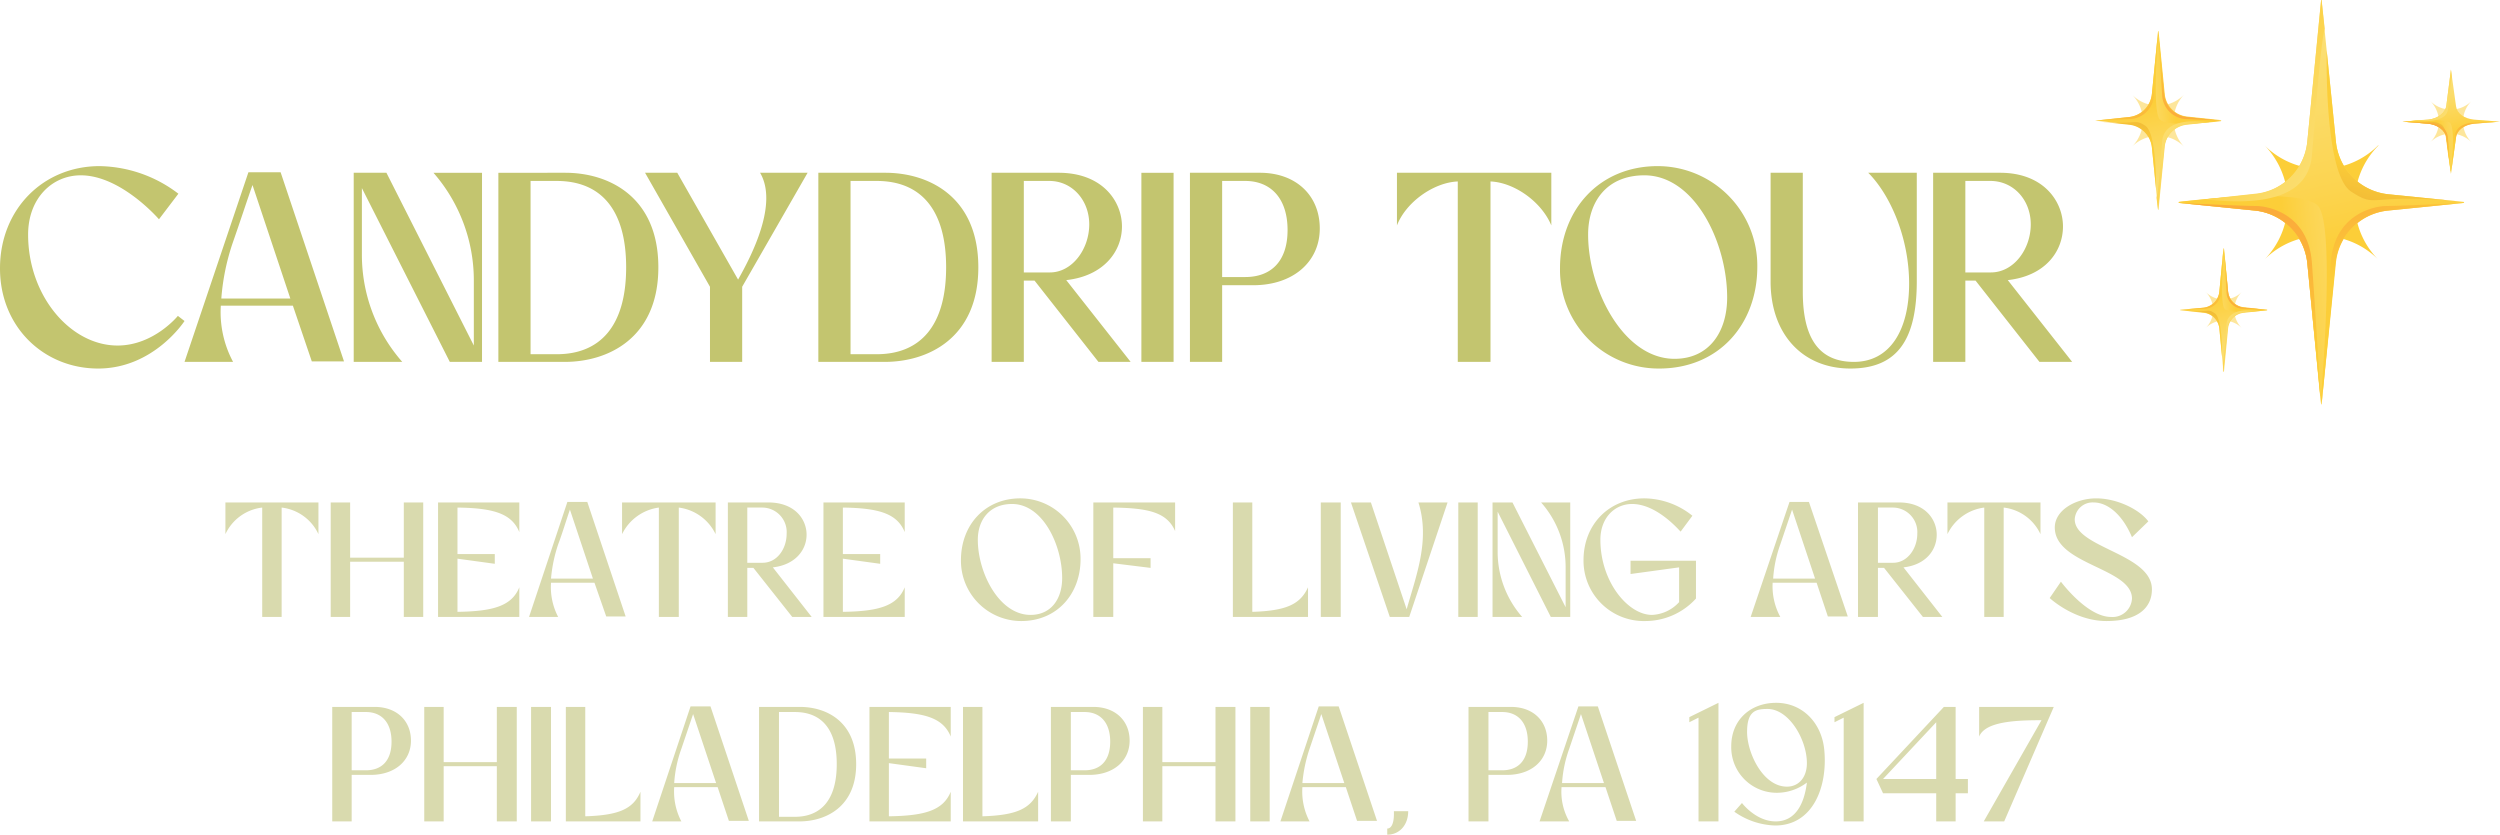 <svg id="test" xmlns="http://www.w3.org/2000/svg" xmlns:xlink="http://www.w3.org/1999/xlink" viewBox="0 0 489.1 163.4"><defs><style>.cls-1{fill:#c3c56f;}.cls-2{fill:#d9daae;}.cls-10,.cls-3{fill:#fcce38;}.cls-4{fill:url(#linear-gradient);}.cls-5{fill:url(#linear-gradient-2);}.cls-6{fill:url(#linear-gradient-3);}.cls-7{fill:url(#linear-gradient-4);}.cls-8{fill:url(#linear-gradient-5);}.cls-9{fill:url(#linear-gradient-6);}.cls-10{isolation:isolate;opacity:0.5;}.cls-11{fill:url(#linear-gradient-7);}.cls-12{fill:url(#linear-gradient-8);}.cls-13{fill:url(#linear-gradient-9);}.cls-14{fill:url(#linear-gradient-10);}.cls-15{fill:url(#linear-gradient-11);}.cls-16{fill:url(#linear-gradient-12);}.cls-17{fill:url(#linear-gradient-13);}.cls-18{fill:url(#linear-gradient-14);}.cls-19{fill:url(#linear-gradient-15);}.cls-20{fill:url(#linear-gradient-16);}.cls-21{fill:url(#linear-gradient-17);}.cls-22{fill:url(#linear-gradient-18);}.cls-23{fill:url(#linear-gradient-19);}.cls-24{fill:url(#linear-gradient-20);}.cls-25{fill:url(#linear-gradient-21);}.cls-26{fill:url(#linear-gradient-22);}.cls-27{fill:url(#linear-gradient-23);}.cls-28{fill:url(#linear-gradient-24);}</style><linearGradient id="linear-gradient" x1="-166.21" y1="-84.8" x2="-166.6" y2="-86.45" gradientTransform="translate(6094.2 2895.4) scale(33.33)" gradientUnits="userSpaceOnUse"><stop offset="0" stop-color="#fcce38"/><stop offset="0.22" stop-color="#fcd44f"/><stop offset="0.5" stop-color="#fbdb67"/><stop offset="0.77" stop-color="#fbdf75"/><stop offset="1" stop-color="#fbe07a"/></linearGradient><linearGradient id="linear-gradient-2" x1="-166.47" y1="-84.56" x2="-165.8" y2="-84.62" xlink:href="#linear-gradient"/><linearGradient id="linear-gradient-3" x1="-165.75" y1="-85.93" x2="-166.21" y2="-84.18" gradientTransform="translate(6094.2 2895.4) scale(33.33)" gradientUnits="userSpaceOnUse"><stop offset="0" stop-color="#fcce38"/><stop offset="0.36" stop-color="#fcce38"/><stop offset="1" stop-color="#c86f34"/></linearGradient><linearGradient id="linear-gradient-4" x1="-166.75" y1="-85.79" x2="-165.94" y2="-85.28" xlink:href="#linear-gradient"/><linearGradient id="linear-gradient-5" x1="-166.74" y1="-84.28" x2="-166.5" y2="-85.6" gradientTransform="translate(6094.2 2895.4) scale(33.33)" gradientUnits="userSpaceOnUse"><stop offset="0" stop-color="#fcce38"/><stop offset="0.01" stop-color="#fccd38"/><stop offset="0.37" stop-color="#fbb53a"/><stop offset="0.71" stop-color="#fba73b"/><stop offset="1" stop-color="#fba23b"/></linearGradient><linearGradient id="linear-gradient-6" x1="-165.98" y1="-84.76" x2="-166.34" y2="-85.54" xlink:href="#linear-gradient-5"/><linearGradient id="linear-gradient-7" x1="-167.27" y1="-85.7" x2="-167.1" y2="-84.98" xlink:href="#linear-gradient"/><linearGradient id="linear-gradient-8" x1="-167.16" y1="-85.82" x2="-167.45" y2="-85.79" xlink:href="#linear-gradient"/><linearGradient id="linear-gradient-9" x1="-167.48" y1="-85.21" x2="-167.27" y2="-85.98" xlink:href="#linear-gradient-3"/><linearGradient id="linear-gradient-10" x1="-167.03" y1="-85.28" x2="-167.39" y2="-85.5" xlink:href="#linear-gradient"/><linearGradient id="linear-gradient-11" x1="-167.04" y1="-85.93" x2="-167.14" y2="-85.35" xlink:href="#linear-gradient-5"/><linearGradient id="linear-gradient-12" x1="-167.37" y1="-85.73" x2="-167.21" y2="-85.38" xlink:href="#linear-gradient-5"/><linearGradient id="linear-gradient-13" x1="-165.5" y1="-85.5" x2="-165.6" y2="-85.92" xlink:href="#linear-gradient"/><linearGradient id="linear-gradient-14" x1="-165.59" y1="-85.44" x2="-165.36" y2="-85.46" xlink:href="#linear-gradient"/><linearGradient id="linear-gradient-15" x1="-165.69" y1="-85.37" x2="-165.58" y2="-85.8" xlink:href="#linear-gradient-3"/><linearGradient id="linear-gradient-16" x1="-165.69" y1="-85.76" x2="-165.43" y2="-85.6" xlink:href="#linear-gradient"/><linearGradient id="linear-gradient-17" x1="-165.67" y1="-85.37" x2="-165.61" y2="-85.7" xlink:href="#linear-gradient-5"/><linearGradient id="linear-gradient-18" x1="-165.41" y1="-85.49" x2="-165.5" y2="-85.69" xlink:href="#linear-gradient-5"/><linearGradient id="linear-gradient-19" x1="-166.87" y1="-84.56" x2="-166.75" y2="-84.05" xlink:href="#linear-gradient"/><linearGradient id="linear-gradient-20" x1="-166.8" y1="-84.64" x2="-167" y2="-84.62" xlink:href="#linear-gradient"/><linearGradient id="linear-gradient-21" x1="-167.02" y1="-84.21" x2="-166.88" y2="-84.74" xlink:href="#linear-gradient-3"/><linearGradient id="linear-gradient-22" x1="-166.71" y1="-84.26" x2="-166.96" y2="-84.42" xlink:href="#linear-gradient"/><linearGradient id="linear-gradient-23" x1="-166.71" y1="-84.71" x2="-166.79" y2="-84.31" xlink:href="#linear-gradient-5"/><linearGradient id="linear-gradient-24" x1="-166.94" y1="-84.57" x2="-166.83" y2="-84.33" xlink:href="#linear-gradient-5"/></defs><path class="cls-1" d="M117.1,91.4c10.9,0,16.9-9.3,16.9-9.3l-1.3-1s-4.7,5.8-11.8,5.8c-9.2,0-17.5-9.7-17.5-21.7,0-7.1,4.7-11.6,10.3-11.6,7.9,0,15.3,8.6,15.3,8.6l3.8-5a26,26,0,0,0-15.4-5.4c-11.1,0-19.5,8.5-19.5,20S106.5,91.4,117.1,91.4Zm26.4-1.3a20.6,20.6,0,0,1-2.4-11h14.1l3.7,10.9h6.3l-12.4-37h-6.3L134,90.1Zm-2.3-12.4a44,44,0,0,1,2.3-11.1c1.2-3.4,2.8-8.3,3.8-11.1l7.4,22.2Zm25.9,12.4h9.5a31.7,31.7,0,0,1-7.9-21v-13l17.2,34h6.3v-37h-9.5a32,32,0,0,1,7.9,21.1V86.9L173.5,53.1h-6.4Zm28.3-37v37h13c8.4,0,18.3-4.6,18.3-18.5s-9.8-18.5-18.2-18.5Zm11.4,1.6c8.5,0,13.6,5.4,13.6,16.9s-5.1,17-13.6,17h-5.1V54.7Zm30,20.7V90.1h6.3V75.4l12.8-22.3h-9.3c3.6,6.1-1.7,16.3-4.3,20.9L230.4,53.1h-6.3ZM258,53.1v37h13c8.4,0,18.3-4.6,18.3-18.5s-9.8-18.5-18.2-18.5Zm11.4,1.6c8.5,0,13.6,5.4,13.6,16.9s-5.1,17-13.6,17h-5.1V54.7Zm22.5,35.4h6.3V74.2h2.1l12.5,15.9h6.3l-12.6-16c7.3-.8,10.9-5.6,10.9-10.5S313.6,53.1,305,53.1H291.9Zm11.3-35.4c4.4,0,7.8,3.7,7.8,8.5s-3.3,9.4-7.7,9.4h-5.1V54.7Zm18,35.4h6.3v-37h-6.3Zm9.5,0H337v-15h6.1c7.8,0,13-4.6,13-11.1s-4.7-10.9-11.7-10.9H330.7Zm10.8-35.4c5.1,0,8.3,3.5,8.3,9.6s-3.2,9.2-8.3,9.2H337V54.7Zm29.7,8.7c1.8-4.6,7.2-8.4,11.9-8.6V90.1h6.4V54.8c4.7.2,10,4,11.9,8.6V53.1H371.2Zm51.3,28c11.7,0,19.2-8.7,19.2-19.9a19.5,19.5,0,0,0-19.5-19.7c-11.3,0-19.1,8.4-19.1,20A19.3,19.3,0,0,0,422.5,91.4ZM408.6,65.2c0-6.5,3.7-11.6,11-11.6,9.9,0,16.2,13.2,16.2,23.9,0,6.7-3.5,12-10.3,12C415.5,89.5,408.6,75.9,408.6,65.2Zm35.7,9.2c0,10.2,6.2,17,15.6,17s13-5.9,13-17.1V53.1h-9.5c4.3,4.3,8,12.7,8,21.7s-3.7,15.3-10.8,15.3-10-5-10-13.7V53.1h-6.3Zm31.8,15.7h6.3V74.2h2l12.5,15.9h6.4l-12.6-16c7.3-.8,10.8-5.6,10.8-10.5s-3.8-10.5-12.3-10.5H476.1Zm11.2-35.4c4.5,0,7.9,3.7,7.9,8.5s-3.3,9.4-7.8,9.4h-5V54.7Z" transform="translate(-97.9 -19.3)"/><path class="cls-2" d="M142,123.8a9.1,9.1,0,0,1,7.2-5.2V140H153V118.6a9.1,9.1,0,0,1,7.2,5.2v-6.2H142ZM162.6,140h3.8V129.2h10.5V140h3.8V117.6h-3.8v10.8H166.4V117.6h-3.8Zm21,0h15.9v-5.8c-1.5,3.7-5.2,4.7-12.1,4.8V128.6l7.3,1v-1.9h-7.3v-9.1c6.9.1,10.6,1.1,12.1,4.8v-5.8H183.6Zm23.5,0a12.6,12.6,0,0,1-1.4-6.7h8.5l2.3,6.6h3.8l-7.5-22.4h-3.9L201.4,140Zm-1.4-7.5a28.6,28.6,0,0,1,1.4-6.7c.8-2.1,1.7-5.1,2.3-6.8l4.5,13.5Zm13.9-8.7a9.4,9.4,0,0,1,7.2-5.2V140h3.9V118.6a9.3,9.3,0,0,1,7.2,5.2v-6.2H219.6ZM240.3,140h3.8v-9.6h1.2l7.6,9.6h3.8l-7.6-9.7c4.4-.5,6.6-3.4,6.6-6.4s-2.3-6.3-7.5-6.3h-7.9Zm6.8-21.4a4.8,4.8,0,0,1,4.7,5.1c0,3-1.9,5.7-4.7,5.7h-3V118.6ZM259,140h15.9v-5.8c-1.5,3.7-5.2,4.7-12.1,4.8V128.6l7.3,1v-1.9h-7.3v-9.1c6.9.1,10.6,1.1,12.1,4.8v-5.8H259Zm38.7.8c7,0,11.6-5.3,11.6-12.1a11.8,11.8,0,0,0-11.8-11.9c-6.8,0-11.6,5.1-11.6,12.1A11.8,11.8,0,0,0,297.7,140.8Zm-8.5-15.9c0-3.9,2.3-7,6.7-7,6,0,9.8,8,9.8,14.5,0,4-2.1,7.2-6.2,7.2C293.4,139.6,289.2,131.4,289.2,124.9ZM311.8,140h3.9V129.5l7.3.9v-1.9h-7.3v-9.9c6.8.1,10.5.9,12.1,4.6v-5.6h-16Zm27.3,0h14.7v-5.8c-1.5,3.3-4.2,4.6-10.9,4.8V117.6h-3.8Zm17.2,0h3.9V117.6h-3.9Zm13.5,0h3.8l7.5-22.4h-5.7c2.3,7.3-.4,14.2-2.3,20.9l-7-20.9h-3.9Zm13.4,0H387V117.6h-3.8Zm6.7,0h5.8a19.3,19.3,0,0,1-4.8-12.7v-7.9L401.3,140h3.8V117.6h-5.7a19.1,19.1,0,0,1,4.8,12.7v7.8l-10.4-20.5h-3.9Zm17.8-11.1a11.8,11.8,0,0,0,12.1,11.9,13.4,13.4,0,0,0,9.9-4.4V129H416.9v2.6l9.5-1.3v6.8a7.6,7.6,0,0,1-5.3,2.5c-4.7,0-10.1-6.5-10.1-14.7,0-4.3,2.8-7,6.2-7,5,0,9.4,5.4,9.5,5.4l2.3-3.1a15.2,15.2,0,0,0-9.4-3.4C412.7,116.8,407.7,121.9,407.7,128.9ZM446.2,140a12.6,12.6,0,0,1-1.5-6.7h8.6l2.2,6.6h3.9l-7.6-22.4H448L440.4,140Zm-1.4-7.5a24.3,24.3,0,0,1,1.4-6.7l2.3-6.8,4.5,13.5Zm16.6,7.5h3.9v-9.6h1.2l7.6,9.6h3.8l-7.6-9.7c4.4-.5,6.5-3.4,6.5-6.4s-2.3-6.3-7.4-6.3h-8Zm6.8-21.4a4.8,4.8,0,0,1,4.8,5.1c0,3-2,5.7-4.7,5.7h-3V118.6Zm10.7,5.2a9.3,9.3,0,0,1,7.2-5.2V140h3.8V118.6a9.1,9.1,0,0,1,7.2,5.2v-6.2H478.9Zm20,12.5s4.8,4.5,11.1,4.5,8.9-2.7,8.9-6.2c0-7-15.1-8.1-15.1-13.7a3.5,3.5,0,0,1,3.7-3.3c2.7,0,5.6,2.3,7.5,6.8l3.2-3.1c-1.8-2.4-6.2-4.5-10.2-4.5s-8.1,2.3-8.1,5.7c0,7.3,15.1,7.9,15.1,13.9a3.8,3.8,0,0,1-4.1,3.6c-4.7,0-9.8-6.9-9.8-6.9ZM162.9,180h3.8v-9.1h3.7c4.8,0,7.9-2.8,7.9-6.7s-2.8-6.6-7.1-6.6h-8.3Zm6.6-21.4c3,0,5,2,5,5.8s-2,5.6-5,5.6h-2.8V158.6ZM180.9,180h3.8V169.2h10.4V180H199V157.6h-3.9v10.8H184.7V157.6h-3.8Zm20.9,0h3.9V157.6h-3.9Zm6.8,0h14.6v-5.8c-1.4,3.3-4.1,4.6-10.8,4.8V157.6h-3.8Zm22.6,0a12.6,12.6,0,0,1-1.4-6.7h8.5l2.2,6.6h3.9l-7.5-22.4H233L225.5,180Zm-1.4-7.5a24.3,24.3,0,0,1,1.4-6.7l2.3-6.8,4.5,13.5Zm16.6-14.9V180h7.9c5.1,0,11.1-2.8,11.1-11.2s-5.9-11.2-11-11.2Zm7,1c5.1,0,8.2,3.2,8.2,10.2s-3.1,10.3-8.2,10.3h-3.1V158.6ZM268,180h15.9v-5.8c-1.5,3.7-5.2,4.7-12.1,4.8V168.6l7.3,1v-1.9h-7.3v-9.1c6.9.1,10.6,1.1,12.1,4.8v-5.8H268Zm18.3,0H301v-5.8c-1.5,3.3-4.2,4.6-10.9,4.8V157.6h-3.8Zm17.2,0h3.9v-9.1H311c4.8,0,7.9-2.8,7.9-6.7s-2.8-6.6-7.1-6.6h-8.3Zm6.6-21.4c3,0,5,2,5,5.8s-2,5.6-5,5.6h-2.7V158.6ZM321.5,180h3.8V169.2h10.4V180h3.9V157.6h-3.9v10.8H325.3V157.6h-3.8Zm21,0h3.8V157.6h-3.8Zm11.6,0a12.6,12.6,0,0,1-1.4-6.7h8.5l2.2,6.6h3.9l-7.5-22.4h-3.9L348.4,180Zm-1.4-7.5a28.6,28.6,0,0,1,1.4-6.7l2.3-6.8,4.5,13.5Zm16.6,10.1c2.4,0,4.1-1.9,4.1-4.6h-2.8c.1,2.6-.6,3.4-1.3,3.4Zm15.9-2.6h3.9v-9.1h3.6c4.8,0,7.9-2.8,7.9-6.7s-2.8-6.6-7.1-6.6h-8.3Zm6.6-21.4c3,0,5,2,5,5.8s-2,5.6-5,5.6h-2.7V158.6ZM404.9,180a11.7,11.7,0,0,1-1.5-6.7H412l2.2,6.6H418l-7.5-22.4h-3.8L399.1,180Zm-1.4-7.5a24.3,24.3,0,0,1,1.4-6.7l2.3-6.8,4.5,13.5Zm24.9-12.9v1l1.8-.9V180h3.9V156.8Zm17.1,14.8a9.7,9.7,0,0,0,5.9-2c-.5,4.1-2.2,7.6-6.1,7.6s-6.6-3.6-6.6-3.6l-1.5,1.7a14.5,14.5,0,0,0,8,2.7c7.4,0,10.3-7.6,9.6-14.8-.5-5.3-4.3-9.2-9.4-9.2s-8.8,3.4-8.8,8.5A8.9,8.9,0,0,0,445.5,174.4ZM443.7,158c4.2,0,7.7,6,7.7,10.6,0,2.8-1.6,4.6-3.9,4.6-4.7,0-7.8-6.6-7.8-10.7S441.4,158,443.7,158Zm13.1,1.6v1l1.8-.9V180h3.9V156.8Zm23.7,12.1V157.6h-2.3L465,171.7l1.3,2.8h10.4V180h3.8v-5.5h2.4v-2.8Zm-14.2,0,10.4-11.1v11.1Zm18.8-14.1v5.8c1.2-2.9,6.9-3.2,12.2-3.2L486,180h4l9.7-22.4Z" transform="translate(-97.9 -19.3)"/><g id="main_sparkle" data-name="main sparkle"><path class="cls-3" d="M563.2,47.7a15.7,15.7,0,0,1-22.3,0,16,16,0,0,1,0,22.4,15.7,15.7,0,0,1,22.3,0,15.8,15.8,0,0,1,0-22.3Z" transform="translate(-97.9 -19.3)"/><path class="cls-4" d="M565.1,60.5,579.9,59c.1,0,.1-.2,0-.2l-14.8-1.5A11.5,11.5,0,0,1,554.9,47l-2.8-27.6c0-.2-.1-.2-.1,0L549.3,47a11.5,11.5,0,0,1-10.2,10.3l-14.9,1.5c-.1,0-.1.2,0,.2l14.9,1.5a11.5,11.5,0,0,1,10.2,10.3L552,98.4h.1l2.8-27.7A11.4,11.4,0,0,1,565.1,60.5Z" transform="translate(-97.9 -19.3)"/><path class="cls-5" d="M551.5,59.7c-3.2-4-27.3-.9-27.3-.9s-.1.2,0,.2l14.9,1.5a11.5,11.5,0,0,1,10.2,10.3l2.5,25.9h.2S554.8,64,551.5,59.7Z" transform="translate(-97.9 -19.3)"/><path class="cls-6" d="M565.1,57.3A11.5,11.5,0,0,1,554.9,47l-1.8-17.8s-.6,24.1,4.8,27.6,2.9.1,22,2Z" transform="translate(-97.9 -19.3)"/><path class="cls-7" d="M550.2,49.7c1.2-14.2,1.7-21.1,2.5-24.8l-.6-5.6c0-.1-.1-.1-.1,0L549.3,47a11.3,11.3,0,0,1-10.2,10.2l-9.9,1.1C540.7,59.6,549.5,57.9,550.2,49.7Z" transform="translate(-97.9 -19.3)"/><path class="cls-8" d="M552,98.4l-2.7-27.6a11.5,11.5,0,0,0-10.2-10.3L524.2,59s12.4.6,15,.6,10.3,1.6,11,11.1S552,98.4,552,98.4Z" transform="translate(-97.9 -19.3)"/><path class="cls-9" d="M552.1,98.4l2.7-27.6A11.5,11.5,0,0,1,565,60.5L579.9,59s-12.4.6-15,.6-10.3,1.6-11,11.1S552.1,98.4,552.1,98.4Z" transform="translate(-97.9 -19.3)"/></g><g id="top_left" data-name="top left"><path class="cls-10" d="M525.2,37.8a7.1,7.1,0,0,1-10.2,0h0A7.2,7.2,0,0,1,515,48h0a7.2,7.2,0,0,1,10.2,0h0A7.4,7.4,0,0,1,525.2,37.8Z" transform="translate(-97.9 -19.3)"/><path class="cls-11" d="M514.4,42.2l-6.6.7h0l6.6.7a5,5,0,0,1,4.5,4.5l1.2,12.2c0,.1,0,.1.1,0l1.2-12.2a4.9,4.9,0,0,1,4.4-4.5l6.6-.7c.1,0,.1,0,0-.1l-6.6-.7a4.9,4.9,0,0,1-4.4-4.5l-1.2-12.2h-.1l-1.2,12.2A5.1,5.1,0,0,1,514.4,42.2Z" transform="translate(-97.9 -19.3)"/><path class="cls-12" d="M520.4,42.6c1.4,1.8,12,.4,12,.4s.1-.1,0-.1l-6.6-.7a5,5,0,0,1-4.5-4.5l-1.1-11.4h-.1S518.9,40.7,520.4,42.6Z" transform="translate(-97.9 -19.3)"/><path class="cls-13" d="M514.4,43.7a5,5,0,0,1,4.5,4.5l.8,7.9s.2-10.7-2.1-12.2-1.4,0-9.8-.9Z" transform="translate(-97.9 -19.3)"/><path class="cls-14" d="M520.9,47c-.5,6.3-.7,9.3-1.1,11l.3,2.4h0l1.2-12.2a5,5,0,0,1,4.5-4.5l4.4-.5C525.1,42.6,521.2,43.4,520.9,47Z" transform="translate(-97.9 -19.3)"/><path class="cls-15" d="M520.1,25.5l1.2,12.2a5,5,0,0,0,4.5,4.5l6.6.7-6.6-.3a4.9,4.9,0,0,1-4.9-4.9C520.6,33.5,520.1,25.5,520.1,25.5Z" transform="translate(-97.9 -19.3)"/><path class="cls-16" d="M520.1,25.5l-1.2,12.2a4.9,4.9,0,0,1-4.5,4.5l-6.6.7,6.6-.3a4.9,4.9,0,0,0,4.9-4.9C519.6,33.5,520.1,25.5,520.1,25.5Z" transform="translate(-97.9 -19.3)"/></g><g id="right_sparkle" data-name="right sparkle"><path class="cls-10" d="M581.4,39.1a5.7,5.7,0,0,1-8,0,5.7,5.7,0,0,1,0,8h0a5.7,5.7,0,0,1,8,0A5.7,5.7,0,0,1,581.4,39.1Z" transform="translate(-97.9 -19.3)"/><path class="cls-17" d="M581.9,43.5l5.1-.4h0l-5.1-.4c-1.9-.2-3.3-1.2-3.5-2.6l-1-7.2h0l-.9,7.1c-.2,1.4-1.7,2.5-3.5,2.7l-5.1.4h0l5.1.4c1.8.2,3.3,1.3,3.5,2.7l.9,7.1h0l1-7.2C578.6,44.8,580,43.7,581.9,43.5Z" transform="translate(-97.9 -19.3)"/><path class="cls-18" d="M577.2,43.3c-1.1-1-9.3-.2-9.3-.2h0l5.1.4c1.8.2,3.3,1.3,3.5,2.6l.8,6.7h.1S578.4,44.4,577.2,43.3Z" transform="translate(-97.9 -19.3)"/><path class="cls-19" d="M572.9,43.5c1.9.2,3.4,1.3,3.5,2.6l.6,4.6s.2-6.2-1.6-7.1-1,0-7.5-.5Z" transform="translate(-97.9 -19.3)"/><path class="cls-20" d="M576.8,40.8c.4-3.7.6-5.5.8-6.4l-.2-1.5h0l-.9,7.1c-.2,1.4-1.7,2.5-3.5,2.7l-3.4.2C573.5,43.3,576.5,42.8,576.8,40.8Z" transform="translate(-97.9 -19.3)"/><path class="cls-21" d="M577.4,53.3l-.9-7.1c-.2-1.4-1.7-2.5-3.5-2.7l-5.1-.4,5.1.2c.9,0,3.5.4,3.8,2.8Z" transform="translate(-97.9 -19.3)"/><path class="cls-22" d="M577.4,53.3l1-7.1c.1-1.4,1.6-2.5,3.5-2.7l5.1-.4-5.2.2c-.9,0-3.5.4-3.7,2.8S577.4,53.3,577.4,53.3Z" transform="translate(-97.9 -19.3)"/></g><g id="bottom_left" data-name="bottom left"><path class="cls-10" d="M536.5,76.4a5,5,0,0,1-7.1,0h0a5,5,0,0,1,0,7.1h0a5,5,0,0,1,7.1,0h0a5,5,0,0,1,0-7.1Z" transform="translate(-97.9 -19.3)"/><path class="cls-23" d="M529,79.5l-4.5.4c-.1,0-.1.1,0,.1l4.5.5a3.4,3.4,0,0,1,3.1,3.1l.8,8.4h.1l.8-8.4a3.4,3.4,0,0,1,3.1-3.1l4.5-.5c.1,0,.1-.1,0-.1l-4.5-.4a3.6,3.6,0,0,1-3.1-3.2l-.8-8.4h-.1l-.8,8.4A3.6,3.6,0,0,1,529,79.5Z" transform="translate(-97.9 -19.3)"/><path class="cls-24" d="M533.1,79.7c1,1.2,8.3.3,8.3.3s.1-.1,0-.1l-4.5-.5a3.4,3.4,0,0,1-3.1-3.1l-.8-7.9h0S532.1,78.4,533.1,79.7Z" transform="translate(-97.9 -19.3)"/><path class="cls-25" d="M529,80.4a3.6,3.6,0,0,1,3.1,3.2l.5,5.4s.2-7.3-1.4-8.4-.9,0-6.7-.6Z" transform="translate(-97.9 -19.3)"/><path class="cls-26" d="M533.5,82.7c-.3,4.4-.5,6.5-.7,7.6V92h.1l.8-8.4a3.6,3.6,0,0,1,3.1-3.2l3-.3C536.4,79.7,533.7,80.3,533.5,82.7Z" transform="translate(-97.9 -19.3)"/><path class="cls-27" d="M533,67.9l.8,8.4a3.4,3.4,0,0,0,3.1,3.2l4.5.4-4.5-.2a3.3,3.3,0,0,1-3.4-3.3C533.3,73.4,533,67.9,533,67.9Z" transform="translate(-97.9 -19.3)"/><path class="cls-28" d="M532.9,67.9l-.8,8.4a3.4,3.4,0,0,1-3.1,3.2l-4.5.4,4.6-.2a3.3,3.3,0,0,0,3.3-3.3C532.6,73.4,532.9,67.9,532.9,67.9Z" transform="translate(-97.9 -19.3)"/></g></svg>